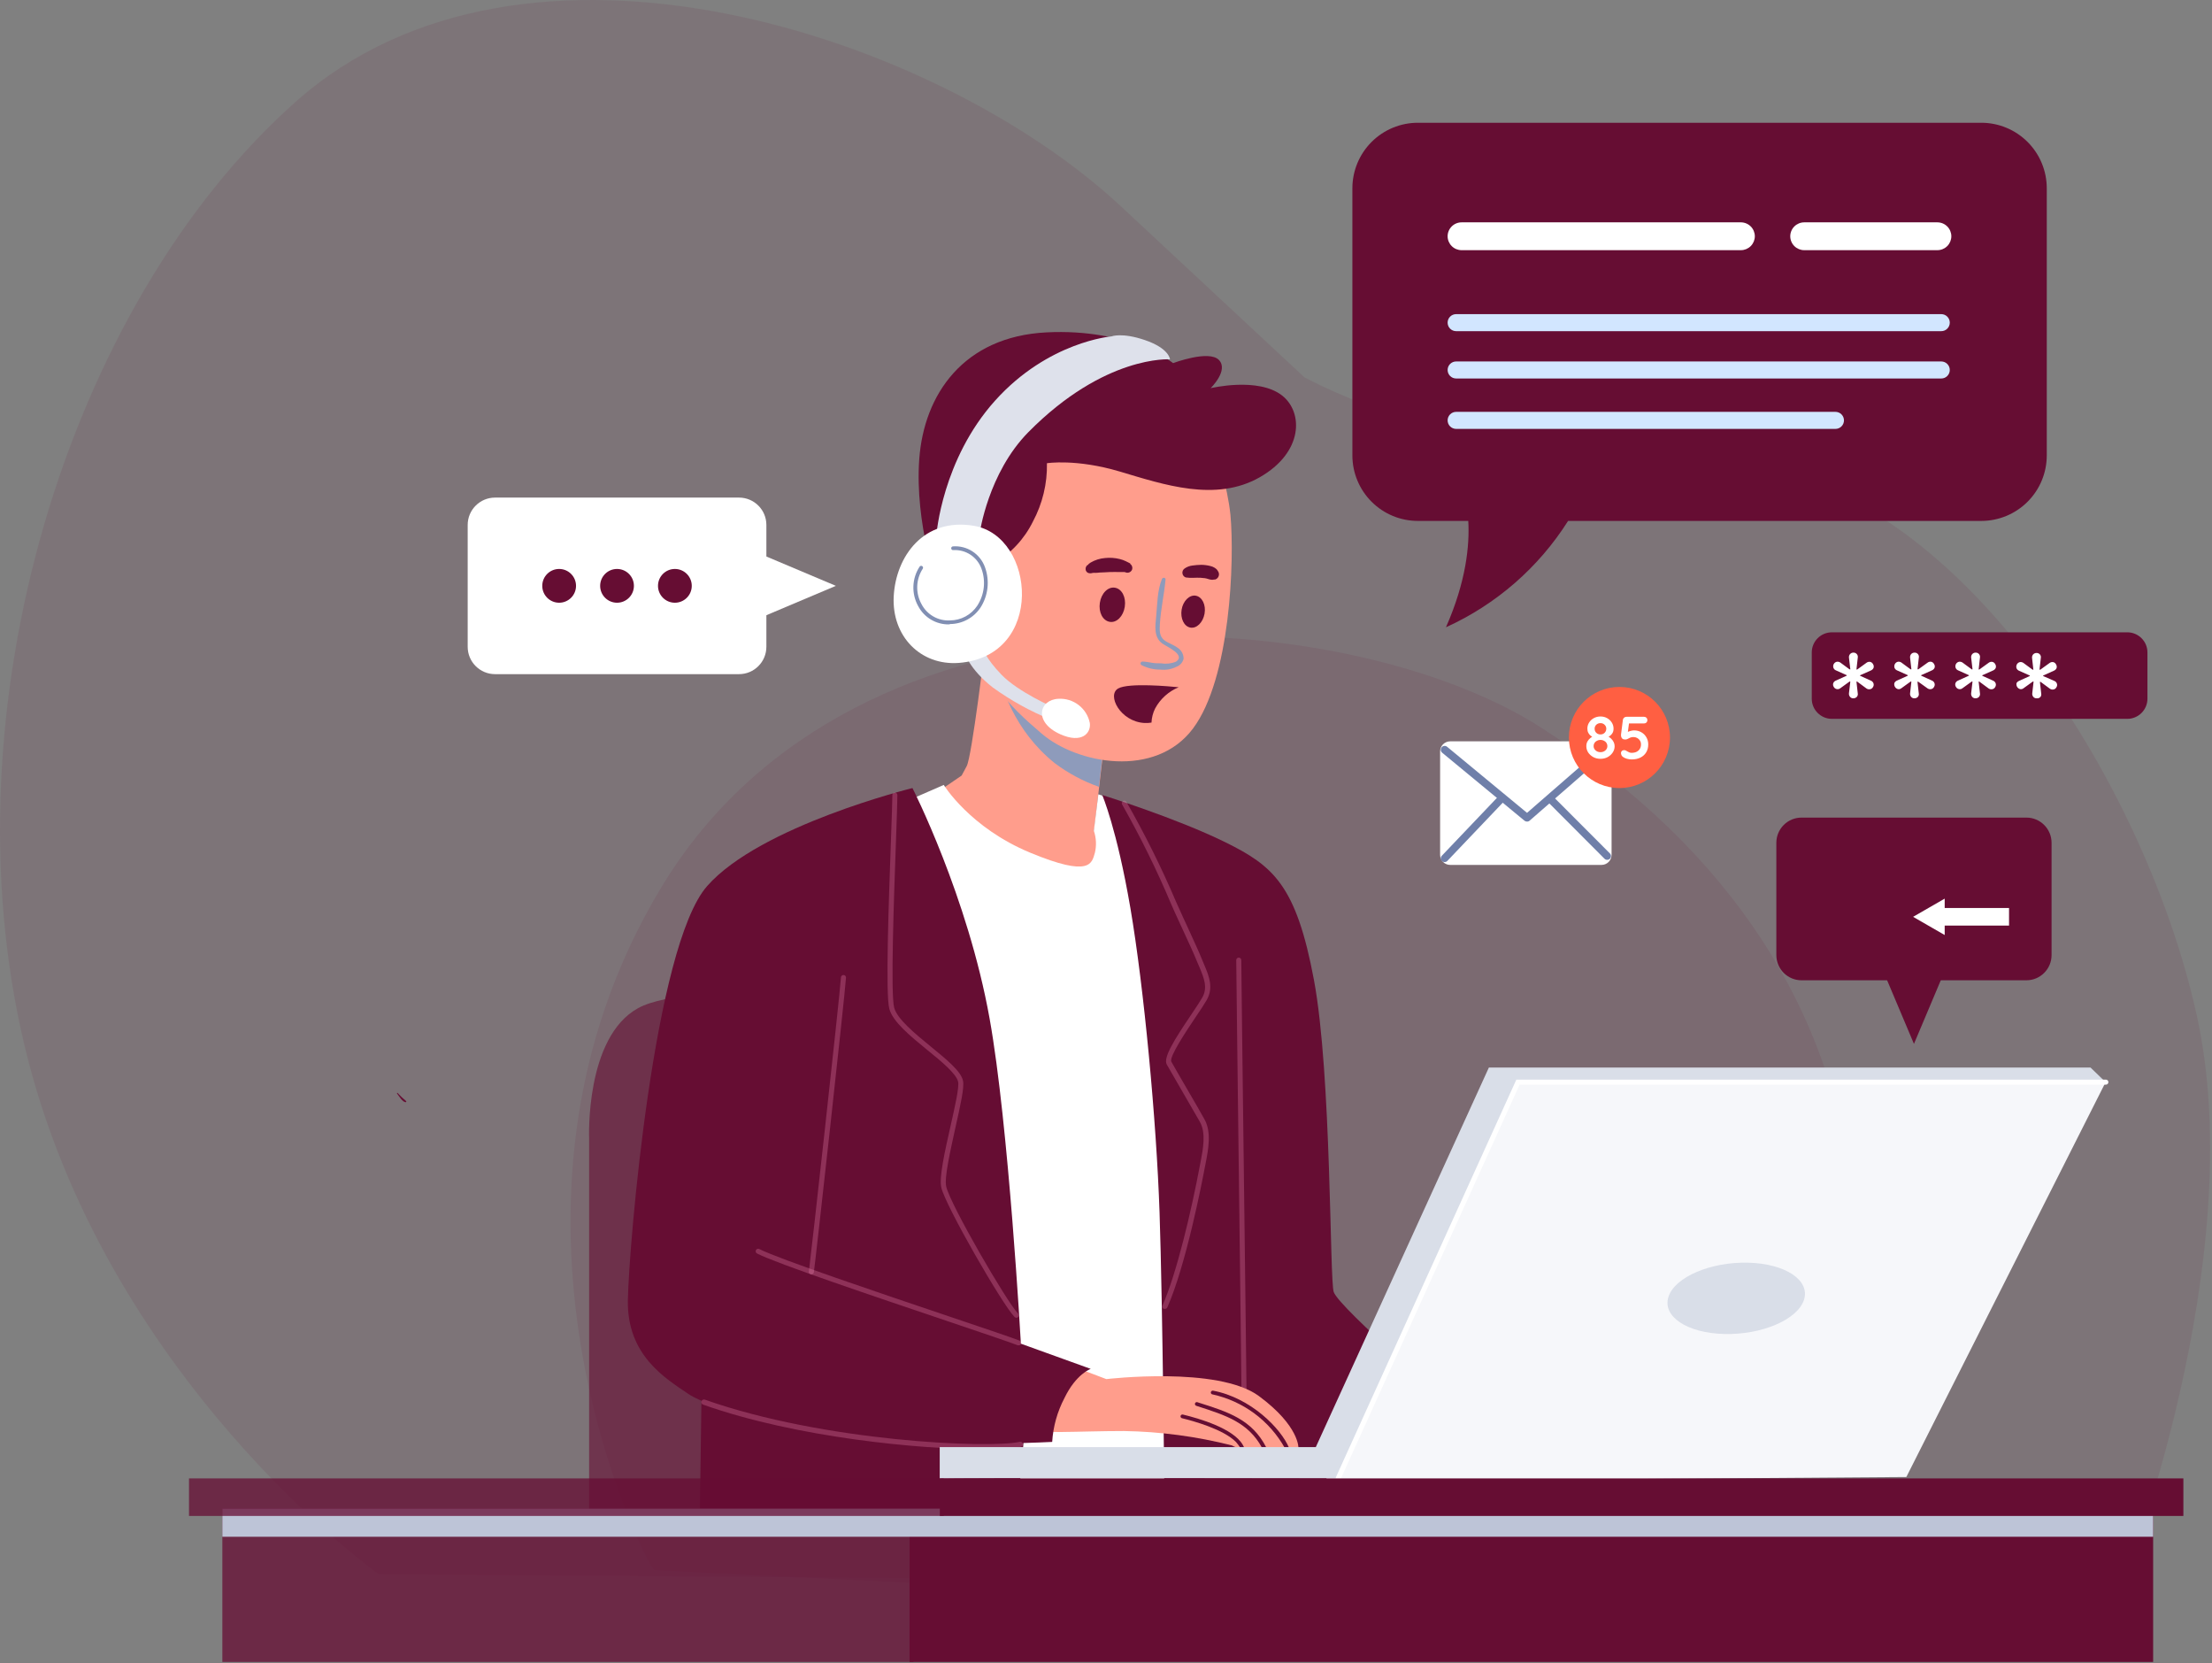 <svg width="439" height="330" viewBox="0 0 439 330" fill="none" xmlns="http://www.w3.org/2000/svg">
<rect x="0" y="0" width="439" height="330" fill="#808080" stroke="none"/>
<g clip-path="url(#clip0_162_25129)">
<path d="M75.159 312.356C75.159 312.356 20.539 273.466 4.819 207.256C-10.901 141.046 13.089 60.776 58.609 20.256C104.129 -20.264 186.059 7.016 222.469 40.946L258.889 74.876C258.889 74.876 293.649 93.876 339.159 92.256C384.669 90.636 425.229 152.676 435.989 201.506C446.749 250.336 421.089 314.876 421.089 314.876L75.159 312.356Z" fill="#660D33" fill-opacity="0.1"/>
<g style="mix-blend-mode:multiply">
<path d="M129.819 311.526C127.459 309.046 92.719 239.526 131.399 175.806C170.079 112.086 267.179 119.526 305.849 144.356C344.519 169.186 363.479 201.466 367.429 235.356C371.379 269.246 345.319 322.246 345.319 322.246L129.819 311.526Z" fill="#660D33" fill-opacity="0.1"/>
</g>
<path d="M402.159 162.216H357.539C354.778 162.216 352.539 164.455 352.539 167.216V189.496C352.539 192.258 354.778 194.496 357.539 194.496H402.159C404.92 194.496 407.159 192.258 407.159 189.496V167.216C407.159 164.455 404.92 162.216 402.159 162.216Z" fill="#660D33"/>
<path d="M379.849 207.116L386.919 190.356H372.779L379.849 207.116Z" fill="#660D33"/>
<path d="M379.679 172.816H392.459V174.686L398.719 171.076L392.459 167.466V169.336H379.679V172.816Z" fill="#660D33"/>
<path d="M398.719 180.156H385.949V178.296L379.679 181.906L385.949 185.516V183.646H398.719V180.156Z" fill="white"/>
<path d="M371.839 183.446L371.239 183.666C370.071 182.302 369.102 180.781 368.359 179.146C367.737 177.471 367.399 175.703 367.359 173.916L367.799 173.726L365.099 167.266C364.573 167.673 364.129 168.175 363.789 168.746C362.259 171.336 362.409 175.296 363.949 179.166C365.489 183.036 367.129 186.496 370.129 188.666C370.746 189.177 371.461 189.557 372.229 189.784C372.997 190.011 373.803 190.079 374.599 189.986L371.839 183.446Z" fill="#660D33"/>
<path d="M373.778 182.686L372.938 182.986L375.708 189.606C375.996 189.512 376.273 189.392 376.538 189.246C376.883 189.059 377.147 188.753 377.281 188.384C377.416 188.016 377.411 187.612 377.268 187.246L375.828 183.616C375.676 183.224 375.376 182.907 374.993 182.734C374.61 182.56 374.174 182.543 373.778 182.686V182.686Z" fill="#660D33"/>
<path d="M367.189 166.096C366.815 166.235 366.454 166.405 366.109 166.606L368.869 173.206L369.799 172.826C370.184 172.66 370.49 172.353 370.654 171.967C370.817 171.582 370.827 171.148 370.679 170.756L369.229 167.096C369.088 166.695 368.796 166.366 368.414 166.179C368.032 165.991 367.593 165.962 367.189 166.096V166.096Z" fill="#660D33"/>
<path d="M116.919 300.356V225.876C116.919 225.876 116.089 205.806 126.649 200.016C137.209 194.226 181.649 197.326 181.649 197.326V300.326L116.919 300.356Z" fill="#660D33" fill-opacity="0.6"/>
<path d="M195.579 127.596C195.579 127.596 192.889 150.156 191.849 152.016L190.849 153.876L185.699 157.396C185.699 157.396 195.629 171.466 207.829 173.736C220.029 176.006 219.009 168.736 219.009 168.736L217.139 164.796L219.629 143.286C219.629 143.286 197.439 133.186 195.579 127.596Z" fill="#FF9D8C"/>
<path d="M179.229 159.256L187.299 155.736C187.299 155.736 192.469 164.216 204.469 169.186C216.469 174.156 216.679 171.256 217.299 169.186C217.639 167.745 217.566 166.238 217.089 164.836L217.979 157.596L222.779 159.196L239.439 293.946L196.609 296.016L179.229 159.256Z" fill="white"/>
<path d="M218.749 157.736C218.749 157.736 221.649 164.426 224.339 180.156C227.029 195.886 229.509 222.356 230.129 240.566C230.749 258.776 231.129 300.356 231.129 300.356H285.129C285.749 300.356 289.479 279.876 289.479 279.876C289.479 279.876 265.919 259.666 264.699 256.356C263.869 254.156 264.289 213.256 260.769 194.426C257.249 175.596 252.699 171.806 243.159 167.096C233.329 162.266 218.749 157.736 218.749 157.736Z" fill="#660D33"/>
<path d="M246.889 276.656C246.756 276.656 246.629 276.603 246.535 276.51C246.441 276.416 246.389 276.289 246.389 276.156C246.389 274.676 246.119 253.656 245.869 233.326C245.619 212.996 245.349 191.986 245.349 190.496C245.349 190.363 245.401 190.236 245.495 190.143C245.589 190.049 245.716 189.996 245.849 189.996C245.981 189.996 246.108 190.049 246.202 190.143C246.296 190.236 246.349 190.363 246.349 190.496C246.349 191.976 246.619 212.996 246.869 233.316C247.119 253.636 247.389 274.666 247.389 276.156C247.386 276.288 247.333 276.414 247.239 276.507C247.146 276.6 247.02 276.654 246.889 276.656V276.656Z" fill="#FF96C3" fill-opacity="0.26"/>
<path d="M139.299 271.596L138.889 300.356H201.779C201.779 300.356 204.469 275.946 203.439 273.666C202.409 271.386 139.299 271.596 139.299 271.596Z" fill="#660D33"/>
<g style="mix-blend-mode:multiply">
<path d="M209.299 151.396C211.975 153.408 214.942 154.999 218.099 156.116L219.579 143.326C219.579 143.326 202.949 135.706 197.309 130.036C198.489 136.476 201.389 145.006 209.299 151.396Z" fill="#8E9BBB"/>
</g>
<path d="M239.029 85.596C241.813 90.727 243.569 96.353 244.199 102.156C245.029 111.256 244.199 134.636 236.749 144.566C229.299 154.496 213.749 151.566 206.749 145.566C200.289 140.066 193.919 133.986 192.269 121.986C190.619 109.986 195.779 87.226 210.469 82.466C225.159 77.706 239.029 85.596 239.029 85.596Z" fill="#FF9D8C"/>
<path d="M257.699 287.356C257.699 287.356 256.969 287.356 255.859 287.356H255.009L251.329 287.256H250.449C249.149 287.256 248.039 287.386 246.999 287.326C246.779 287.326 246.459 287.326 246.199 287.326C246.089 287.336 245.979 287.336 245.869 287.326C245.388 287.217 244.926 287.035 244.499 286.786C237.481 285.001 230.279 284.041 223.039 283.926C213.799 283.926 205.509 284.596 204.159 283.466C202.809 282.336 201.979 270.706 209.869 269.946L219.569 273.626C219.569 273.626 241.719 270.996 249.839 276.986C257.959 282.976 257.699 287.356 257.699 287.356Z" fill="#FF9D8C"/>
<path d="M246.959 287.256C246.739 287.256 246.419 287.256 246.159 287.256C245.905 286.856 245.621 286.474 245.309 286.116C242.809 283.566 236.769 281.916 234.579 281.386C234.483 281.363 234.4 281.302 234.347 281.218C234.295 281.134 234.278 281.033 234.299 280.936C234.311 280.888 234.332 280.842 234.361 280.802C234.391 280.761 234.428 280.727 234.471 280.701C234.513 280.675 234.561 280.658 234.61 280.65C234.66 280.642 234.71 280.645 234.759 280.656C237.949 281.426 244.759 283.396 246.639 286.656C246.699 286.746 246.859 287.096 246.959 287.256Z" fill="#660D33"/>
<path d="M251.319 287.206C251.029 287.206 250.729 287.206 250.439 287.206C247.709 282.206 243.249 280.806 237.729 279.026L237.399 278.916C237.353 278.901 237.31 278.876 237.273 278.843C237.235 278.811 237.205 278.772 237.183 278.727C237.162 278.683 237.149 278.635 237.145 278.586C237.142 278.537 237.148 278.488 237.164 278.441C237.18 278.395 237.205 278.352 237.237 278.315C237.27 278.278 237.309 278.247 237.353 278.225C237.397 278.204 237.445 278.191 237.494 278.187C237.543 278.184 237.593 278.19 237.639 278.206L237.959 278.316C243.789 280.156 248.489 281.656 251.319 287.206Z" fill="#660D33"/>
<path d="M255.849 287.316H254.999C253.494 284.622 251.433 282.279 248.954 280.441C246.475 278.604 243.634 277.314 240.619 276.656C240.569 276.649 240.521 276.632 240.478 276.605C240.435 276.579 240.398 276.544 240.369 276.503C240.34 276.462 240.32 276.415 240.31 276.366C240.299 276.317 240.299 276.266 240.309 276.216C240.331 276.122 240.387 276.039 240.466 275.983C240.546 275.928 240.643 275.904 240.739 275.916C248.209 277.316 254.239 283.406 255.849 287.316Z" fill="#660D33"/>
<path d="M197.228 111.776C200.581 109.849 203.283 106.966 204.988 103.496C206.9 99.937 207.861 95.945 207.778 91.906C207.778 91.906 213.578 90.976 222.268 93.566C230.958 96.156 241.268 99.666 249.988 94.706C258.708 89.746 258.678 81.776 254.438 78.466C249.688 74.756 240.268 77.016 240.268 77.016C240.268 77.016 243.888 73.496 241.918 71.426C239.948 69.356 232.818 72.046 232.818 72.046C232.818 72.046 224.128 65.116 207.678 65.946C191.228 66.776 183.368 78.256 182.438 91.096C181.508 103.936 186.158 116.746 186.158 116.746L197.228 111.776Z" fill="#660D33"/>
<g style="mix-blend-mode:multiply">
<path d="M230.599 114.886C229.669 117.176 229.689 119.886 229.459 122.286C229.279 124.186 228.929 126.396 230.669 127.676C231.499 128.286 235.419 129.936 233.399 131.276C232.473 131.661 231.457 131.775 230.469 131.606C229.859 131.606 229.249 131.606 228.649 131.506C228.049 131.406 227.359 131.266 226.719 131.256C226.638 131.259 226.56 131.288 226.497 131.338C226.434 131.389 226.388 131.458 226.367 131.536C226.346 131.614 226.35 131.697 226.379 131.773C226.408 131.848 226.461 131.912 226.529 131.956C227.699 132.564 229.001 132.873 230.319 132.856C231.397 132.978 232.487 132.787 233.459 132.306C233.814 132.178 234.131 131.964 234.383 131.683C234.634 131.402 234.812 131.063 234.899 130.696C234.902 130.252 234.789 129.814 234.572 129.427C234.354 129.039 234.04 128.715 233.659 128.486C232.879 127.906 231.919 127.636 231.129 127.066C230.029 126.286 230.129 124.966 230.199 123.736C230.379 120.796 231.059 117.906 231.319 114.976C231.319 114.536 230.739 114.536 230.599 114.886V114.886Z" fill="#8E9BBB"/>
</g>
<path d="M239.059 121.756C238.749 123.506 237.479 124.756 236.229 124.516C234.979 124.276 234.229 122.696 234.509 120.956C234.789 119.216 236.089 117.956 237.339 118.196C238.589 118.436 239.369 120.016 239.059 121.756Z" fill="#660D33"/>
<path d="M223.229 120.376C222.949 122.256 221.619 123.626 220.229 123.376C218.839 123.126 217.999 121.486 218.279 119.606C218.559 117.726 219.889 116.366 221.279 116.606C222.669 116.846 223.509 118.496 223.229 120.376Z" fill="#660D33"/>
<path d="M235.369 114.576C236.369 114.736 237.319 114.576 238.289 114.636L238.989 114.706H238.909H239.059L239.429 114.776C239.629 114.826 239.829 114.906 240.039 114.956C240.232 115.003 240.43 115.029 240.629 115.036L240.949 114.986H240.749C240.882 114.994 241.016 114.994 241.149 114.986C241.417 114.905 241.643 114.723 241.781 114.48C241.919 114.236 241.957 113.948 241.889 113.676C241.847 113.524 241.776 113.381 241.679 113.256C241.679 113.196 241.589 113.146 241.549 113.096L241.669 113.226L241.539 113.056C241.484 112.967 241.409 112.891 241.319 112.836L241.079 112.656C240.805 112.486 240.504 112.364 240.189 112.296C239.607 112.151 239.009 112.073 238.409 112.066C237.82 112.073 237.232 112.12 236.649 112.206C236.108 112.269 235.59 112.461 235.139 112.766C234.971 112.868 234.837 113.018 234.753 113.196C234.67 113.373 234.64 113.572 234.669 113.766C234.695 113.956 234.775 114.134 234.899 114.279C235.023 114.424 235.186 114.531 235.369 114.586V114.576Z" fill="#660D33"/>
<path d="M224.338 111.806C224.207 111.726 224.07 111.656 223.928 111.596C223.818 111.546 223.498 111.376 223.738 111.506L223.468 111.366C223.07 111.17 222.65 111.02 222.218 110.916C221.271 110.68 220.289 110.612 219.318 110.716C218.306 110.795 217.325 111.103 216.448 111.616C216.315 111.688 216.191 111.775 216.078 111.876L215.878 112.146V112.056C215.743 112.15 215.633 112.276 215.558 112.422C215.483 112.569 215.445 112.732 215.448 112.896C215.448 113.05 215.49 113.202 215.57 113.334C215.649 113.466 215.762 113.574 215.898 113.646C216.057 113.713 216.227 113.747 216.398 113.747C216.57 113.747 216.74 113.713 216.898 113.646H216.378C216.635 113.701 216.901 113.701 217.158 113.646C217.158 113.646 217.438 113.576 217.258 113.646C217.078 113.716 217.538 113.646 217.588 113.646C217.638 113.646 217.958 113.646 217.588 113.646H217.768L218.238 113.596C218.918 113.596 219.598 113.516 220.288 113.496C220.978 113.476 221.568 113.496 222.208 113.496H223.018C223.168 113.496 223.108 113.496 223.018 113.496H223.188L223.528 113.606C223.751 113.658 223.985 113.631 224.191 113.531C224.396 113.431 224.561 113.263 224.658 113.056C224.741 112.842 224.748 112.606 224.677 112.387C224.606 112.168 224.461 111.981 224.268 111.856L224.338 111.806Z" fill="#660D33"/>
<path d="M229.249 140.566C230.275 138.667 231.924 137.181 233.919 136.356C232.189 136.176 224.009 135.426 221.919 136.596C219.609 137.906 222.349 143.186 227.129 143.446C227.597 143.472 228.066 143.445 228.529 143.366C228.569 142.393 228.815 141.439 229.249 140.566Z" fill="#660D33"/>
<path d="M191.438 129.466C191.438 129.466 192.268 132.666 197.028 136.396C200.643 139.008 204.562 141.171 208.698 142.836L209.248 140.426C209.248 140.426 202.108 137.326 198.798 133.906C195.488 130.486 195.078 128.636 195.078 128.636L191.438 129.466Z" fill="#DEE1EB"/>
<path d="M210.059 138.646C211.501 138.562 212.926 139.002 214.07 139.883C215.215 140.765 216.003 142.03 216.289 143.446C216.559 145.446 214.719 147.606 210.419 145.676C205.069 143.276 206.229 138.816 210.059 138.646Z" fill="white"/>
<path d="M194.439 105.776C194.439 105.776 196.089 93.886 204.059 85.776C219.269 70.366 232.199 71.296 232.199 71.296C232.199 71.296 232.089 69.126 227.199 67.466C222.639 65.916 220.579 66.746 220.579 66.746C220.579 66.746 208.059 67.746 197.509 79.466C186.959 91.186 185.849 106.096 185.849 106.096L194.439 105.776Z" fill="#DEE1EB"/>
<path d="M193.299 104.326C183.299 102.636 177.779 110.426 177.369 118.326C176.959 126.226 182.699 132.096 190.299 131.526C207.469 130.186 205.509 106.396 193.299 104.326Z" fill="white"/>
<path d="M188.339 123.886C187.081 123.906 185.844 123.576 184.763 122.933C183.683 122.29 182.802 121.36 182.219 120.246C181.55 119.04 181.224 117.674 181.275 116.296C181.326 114.918 181.752 113.58 182.509 112.426C182.536 112.386 182.571 112.351 182.613 112.324C182.654 112.297 182.7 112.278 182.748 112.269C182.796 112.259 182.846 112.26 182.894 112.27C182.942 112.279 182.988 112.299 183.029 112.326C183.069 112.354 183.104 112.389 183.131 112.43C183.158 112.471 183.177 112.517 183.186 112.566C183.196 112.614 183.195 112.664 183.185 112.712C183.175 112.76 183.156 112.806 183.129 112.846C182.457 113.881 182.079 115.079 182.035 116.312C181.991 117.545 182.282 118.766 182.879 119.846C183.407 120.875 184.221 121.729 185.224 122.305C186.226 122.882 187.374 123.157 188.529 123.096C189.605 123.092 190.664 122.823 191.611 122.312C192.558 121.801 193.364 121.064 193.959 120.166C194.656 119.089 195.094 117.864 195.236 116.588C195.378 115.312 195.222 114.021 194.779 112.816C194.367 111.686 193.602 110.718 192.597 110.056C191.592 109.395 190.4 109.076 189.199 109.146C189.15 109.153 189.1 109.151 189.053 109.138C189.005 109.126 188.961 109.104 188.921 109.074C188.882 109.045 188.85 109.007 188.825 108.965C188.801 108.922 188.785 108.875 188.779 108.826C188.767 108.728 188.794 108.63 188.854 108.552C188.913 108.473 189.001 108.421 189.099 108.406C190.472 108.3 191.841 108.649 192.996 109.399C194.151 110.149 195.027 111.259 195.489 112.556C195.964 113.869 196.13 115.274 195.974 116.662C195.818 118.049 195.344 119.382 194.589 120.556C193.928 121.546 193.037 122.36 191.991 122.928C190.946 123.496 189.778 123.801 188.589 123.816L188.339 123.886Z" fill="#818FB3"/>
<path d="M181.089 156.356C181.089 156.356 150.889 163.806 140.339 175.806C129.789 187.806 124.819 246.976 124.609 257.946C124.399 268.916 132.059 273.466 136.609 276.566C141.159 279.666 161.229 285.256 177.369 286.086C193.509 286.916 208.819 286.086 208.819 286.086C209.006 283.051 209.834 280.089 211.249 277.396C213.549 272.596 216.469 271.596 216.469 271.596L202.609 266.596C202.609 266.596 200.179 223.096 196.399 202.096C192.059 177.876 181.089 156.356 181.089 156.356Z" fill="#660D33"/>
<path d="M231.159 259.686C231.093 259.699 231.025 259.699 230.959 259.686C230.838 259.632 230.745 259.531 230.698 259.408C230.651 259.284 230.655 259.147 230.709 259.026C233.539 252.636 236.469 240.106 238.119 231.306L238.259 230.596C238.759 228.006 239.379 224.786 238.139 222.596C237.499 221.466 236.069 219.006 234.699 216.646C233.329 214.286 231.929 211.876 231.549 211.186C230.819 209.836 233.119 206.186 236.439 201.276C237.329 199.936 238.109 198.786 238.559 198.006C239.749 196.006 238.959 194.076 238.049 191.906L237.699 191.096C236.879 189.096 235.939 187.036 235.029 185.096L233.919 182.676C233.429 181.606 232.919 180.526 232.449 179.416C229.588 172.632 226.332 166.021 222.699 159.616C222.633 159.5 222.615 159.363 222.648 159.234C222.682 159.105 222.765 158.995 222.879 158.926C222.935 158.892 222.998 158.87 223.063 158.861C223.127 158.852 223.194 158.855 223.257 158.872C223.32 158.889 223.38 158.918 223.432 158.959C223.484 158.999 223.527 159.049 223.559 159.106C227.233 165.532 230.529 172.166 233.429 178.976L234.899 182.226L236.009 184.636C236.919 186.636 237.859 188.636 238.699 190.706L239.009 191.446C239.939 193.666 240.899 195.956 239.469 198.446C238.999 199.256 238.219 200.446 237.309 201.776C235.579 204.356 231.969 209.726 232.469 210.646C232.839 211.326 234.179 213.646 235.599 216.086C237.019 218.526 238.419 220.916 239.049 222.086C240.469 224.626 239.809 228.036 239.279 230.786L239.139 231.486C238.539 234.696 235.349 251.096 231.659 259.426C231.611 259.515 231.538 259.587 231.449 259.633C231.36 259.68 231.259 259.698 231.159 259.686Z" fill="#FF96C3" fill-opacity="0.26"/>
<path d="M201.699 261.446C201.634 261.447 201.569 261.434 201.508 261.408C201.448 261.382 201.394 261.344 201.349 261.296C198.989 258.926 187.659 239.296 186.809 235.606C186.349 233.606 187.509 228.456 188.629 223.496C189.499 219.656 190.399 215.686 190.149 214.616C189.759 213.006 186.859 210.616 184.059 208.346C180.669 205.576 177.169 202.716 176.489 200.136C175.719 197.206 176.379 178.876 176.819 166.746C176.969 162.376 177.099 158.936 177.099 157.746C177.099 157.613 177.152 157.486 177.246 157.393C177.339 157.299 177.467 157.246 177.599 157.246C177.732 157.246 177.859 157.299 177.953 157.393C178.047 157.486 178.099 157.613 178.099 157.746C178.099 158.986 177.969 162.446 177.819 166.816C177.409 178.156 176.729 197.136 177.459 199.926C178.059 202.186 181.579 205.066 184.689 207.616C187.799 210.166 190.689 212.486 191.119 214.416C191.429 215.716 190.579 219.416 189.609 223.756C188.609 228.386 187.379 233.616 187.789 235.426C188.619 239.036 199.789 258.306 202.059 260.636C202.106 260.682 202.143 260.736 202.168 260.796C202.193 260.856 202.206 260.921 202.206 260.986C202.206 261.051 202.193 261.116 202.168 261.176C202.143 261.236 202.106 261.29 202.059 261.336C202.01 261.378 201.953 261.41 201.891 261.429C201.829 261.448 201.764 261.454 201.699 261.446V261.446Z" fill="#FF96C3" fill-opacity="0.26"/>
<path d="M161.029 252.856H160.959C160.893 252.848 160.829 252.826 160.772 252.793C160.715 252.759 160.664 252.715 160.624 252.662C160.584 252.609 160.555 252.548 160.539 252.484C160.522 252.419 160.519 252.352 160.529 252.286C160.899 249.686 166.639 197.886 166.899 193.916C166.908 193.784 166.97 193.66 167.07 193.573C167.17 193.486 167.301 193.442 167.434 193.451C167.567 193.461 167.69 193.522 167.777 193.623C167.864 193.723 167.908 193.854 167.899 193.986C167.629 197.986 161.899 249.826 161.519 252.426C161.502 252.545 161.444 252.653 161.354 252.732C161.264 252.811 161.149 252.855 161.029 252.856V252.856Z" fill="#FF96C3" fill-opacity="0.26"/>
<path d="M202.199 266.926C202.136 266.94 202.071 266.94 202.009 266.926C200.739 266.416 195.119 264.516 188.009 262.116C173.649 257.276 154.009 250.646 150.239 248.706C150.122 248.642 150.035 248.536 149.995 248.409C149.956 248.282 149.968 248.144 150.029 248.026C150.09 247.91 150.195 247.823 150.321 247.784C150.446 247.744 150.582 247.756 150.699 247.816C154.369 249.726 174.809 256.616 188.319 261.176C195.449 263.576 201.089 265.476 202.389 266.006C202.51 266.057 202.607 266.154 202.657 266.275C202.708 266.397 202.708 266.534 202.659 266.656C202.614 266.739 202.548 266.808 202.467 266.856C202.386 266.904 202.293 266.928 202.199 266.926Z" fill="#FF96C3" fill-opacity="0.26"/>
<path d="M195.289 287.556C182.659 287.556 158.159 285.276 139.549 278.696C139.483 278.675 139.423 278.64 139.37 278.595C139.318 278.55 139.275 278.495 139.244 278.433C139.213 278.372 139.194 278.304 139.189 278.235C139.184 278.166 139.192 278.097 139.214 278.031C139.236 277.966 139.27 277.905 139.315 277.853C139.36 277.8 139.415 277.757 139.477 277.726C139.539 277.695 139.606 277.676 139.675 277.671C139.744 277.666 139.813 277.675 139.879 277.696C163.389 286.016 196.279 287.436 202.399 286.066C202.465 286.052 202.533 286.051 202.599 286.062C202.665 286.074 202.728 286.099 202.785 286.135C202.841 286.171 202.89 286.218 202.929 286.273C202.967 286.329 202.995 286.391 203.009 286.456C203.023 286.522 203.025 286.59 203.013 286.656C203.001 286.722 202.977 286.786 202.94 286.842C202.904 286.899 202.857 286.948 202.802 286.986C202.747 287.025 202.685 287.052 202.619 287.066C200.196 287.456 197.742 287.621 195.289 287.556V287.556Z" fill="#FF96C3" fill-opacity="0.26"/>
<path d="M78.789 216.946C79.039 217.276 79.259 217.626 79.519 217.946C79.637 218.109 79.775 218.257 79.929 218.386C80.085 218.544 80.289 218.646 80.509 218.676C80.531 218.677 80.552 218.672 80.571 218.662C80.59 218.652 80.606 218.637 80.618 218.619C80.629 218.6 80.635 218.579 80.635 218.558C80.635 218.536 80.63 218.515 80.619 218.496C80.492 218.342 80.344 218.208 80.179 218.096L79.739 217.706C79.449 217.426 79.189 217.126 78.899 216.846C78.899 216.796 78.739 216.846 78.789 216.936V216.946Z" fill="#660D33"/>
<path d="M417.889 214.706L378.339 293.046L263.019 293.876L298.609 213.596L417.889 214.706Z" fill="#F6F7FA"/>
<path d="M186.499 293.386V287.116H261.139L295.489 211.806H414.889L417.889 214.706H301.269L265.579 293.326C265.579 293.326 186.499 293.176 186.499 293.386Z" fill="#D9DEE8"/>
<path d="M358.009 257.936C356.709 261.846 349.639 264.856 342.219 264.676C334.799 264.496 329.839 261.176 331.139 257.266C332.439 253.356 339.519 250.336 346.939 250.526C354.359 250.716 359.309 254.026 358.009 257.936Z" fill="#D9DEE8"/>
<path d="M265.579 293.826C265.506 293.824 265.435 293.807 265.369 293.776C265.248 293.721 265.154 293.621 265.108 293.498C265.061 293.374 265.065 293.237 265.119 293.116L300.939 214.206H417.939C418.072 214.206 418.199 214.259 418.292 214.353C418.386 214.446 418.439 214.573 418.439 214.706C418.436 214.838 418.383 214.964 418.29 215.057C418.196 215.15 418.071 215.203 417.939 215.206H301.589L266.029 293.536C265.99 293.623 265.927 293.696 265.847 293.748C265.767 293.799 265.674 293.827 265.579 293.826V293.826Z" fill="white"/>
<path d="M181.299 299.326H44.129V329.736H181.299V299.326Z" fill="#660D33" fill-opacity="0.75"/>
<path d="M427.319 299.326H180.519V329.736H427.319V299.326Z" fill="#660D33"/>
<g style="mix-blend-mode:multiply">
<path d="M181.299 299.326H180.519H44.129V304.906H180.519H181.299H427.319V299.326H181.299Z" fill="#BDC4D7"/>
</g>
<path d="M187.299 293.326H37.509V300.776H187.299V293.326Z" fill="#660D33" fill-opacity="0.75"/>
<path d="M433.319 293.326H186.519V300.776H433.319V293.326Z" fill="#660D33"/>
<path d="M146.668 98.726H98.248C95.249 98.726 92.818 101.157 92.818 104.156V128.326C92.818 131.325 95.249 133.756 98.248 133.756H146.668C149.667 133.756 152.098 131.325 152.098 128.326V104.156C152.098 101.157 149.667 98.726 146.668 98.726Z" fill="white"/>
<path d="M165.889 116.236L147.709 108.566V123.916L165.889 116.236Z" fill="white"/>
<path d="M110.969 119.586C112.819 119.586 114.319 118.086 114.319 116.236C114.319 114.386 112.819 112.886 110.969 112.886C109.119 112.886 107.619 114.386 107.619 116.236C107.619 118.086 109.119 119.586 110.969 119.586Z" fill="#660D33"/>
<path d="M122.458 119.586C124.309 119.586 125.808 118.086 125.808 116.236C125.808 114.386 124.309 112.886 122.458 112.886C120.608 112.886 119.108 114.386 119.108 116.236C119.108 118.086 120.608 119.586 122.458 119.586Z" fill="#660D33"/>
<path d="M133.939 119.586C135.789 119.586 137.289 118.086 137.289 116.236C137.289 114.386 135.789 112.886 133.939 112.886C132.089 112.886 130.589 114.386 130.589 116.236C130.589 118.086 132.089 119.586 133.939 119.586Z" fill="#660D33"/>
<path d="M393.198 24.356H281.398C277.951 24.356 274.644 25.726 272.206 28.164C269.768 30.602 268.398 33.909 268.398 37.356V90.356C268.398 93.804 269.768 97.111 272.206 99.549C274.644 101.987 277.951 103.356 281.398 103.356H291.398C291.678 108.156 290.988 115.356 286.968 124.456C296.932 119.936 305.358 112.602 311.208 103.356H393.208C396.656 103.356 399.963 101.987 402.401 99.549C404.839 97.111 406.208 93.804 406.208 90.356V37.356C406.208 35.648 405.872 33.957 405.218 32.379C404.564 30.801 403.605 29.368 402.397 28.16C401.189 26.953 399.755 25.996 398.176 25.343C396.598 24.69 394.906 24.355 393.198 24.356V24.356Z" fill="#660D33"/>
<path d="M345.509 49.636H290.059C289.328 49.634 288.627 49.342 288.11 48.825C287.593 48.308 287.301 47.607 287.299 46.876V46.876C287.301 46.145 287.593 45.444 288.11 44.928C288.627 44.41 289.328 44.119 290.059 44.116H345.509C346.24 44.119 346.94 44.41 347.458 44.928C347.975 45.444 348.266 46.145 348.269 46.876V46.876C348.266 47.607 347.975 48.308 347.458 48.825C346.94 49.342 346.24 49.634 345.509 49.636V49.636Z" fill="white"/>
<path d="M385.269 65.706H288.989C288.541 65.706 288.111 65.528 287.794 65.211C287.477 64.894 287.299 64.464 287.299 64.016C287.299 63.568 287.477 63.138 287.794 62.821C288.111 62.504 288.541 62.326 288.989 62.326H385.269C385.717 62.326 386.147 62.504 386.464 62.821C386.781 63.138 386.959 63.568 386.959 64.016C386.959 64.238 386.915 64.458 386.83 64.663C386.745 64.868 386.621 65.054 386.464 65.211C386.307 65.368 386.121 65.493 385.916 65.578C385.711 65.662 385.491 65.706 385.269 65.706Z" fill="#D2E6FF"/>
<path d="M385.269 75.096H288.989C288.541 75.096 288.111 74.918 287.794 74.601C287.477 74.284 287.299 73.855 287.299 73.406C287.299 72.958 287.477 72.528 287.794 72.211C288.111 71.894 288.541 71.716 288.989 71.716H385.269C385.717 71.716 386.147 71.894 386.464 72.211C386.781 72.528 386.959 72.958 386.959 73.406C386.959 73.628 386.915 73.848 386.83 74.053C386.745 74.258 386.621 74.444 386.464 74.601C386.307 74.758 386.121 74.883 385.916 74.968C385.711 75.053 385.491 75.096 385.269 75.096Z" fill="#D2E6FF"/>
<path d="M364.269 85.096H288.989C288.541 85.096 288.111 84.918 287.794 84.601C287.477 84.284 287.299 83.855 287.299 83.406C287.299 82.958 287.477 82.528 287.794 82.211C288.111 81.894 288.541 81.716 288.989 81.716H364.269C364.717 81.716 365.147 81.894 365.464 82.211C365.781 82.528 365.959 82.958 365.959 83.406C365.959 83.855 365.781 84.284 365.464 84.601C365.147 84.918 364.717 85.096 364.269 85.096Z" fill="#D2E6FF"/>
<path d="M384.509 49.636H358.059C357.328 49.634 356.627 49.342 356.11 48.825C355.593 48.308 355.301 47.607 355.299 46.876V46.876C355.301 46.145 355.593 45.444 356.11 44.928C356.627 44.41 357.328 44.119 358.059 44.116H384.509C385.24 44.119 385.94 44.41 386.458 44.928C386.975 45.444 387.266 46.145 387.269 46.876V46.876C387.266 47.607 386.975 48.308 386.458 48.825C385.94 49.342 385.24 49.634 384.509 49.636V49.636Z" fill="white"/>
<path d="M317.839 147.086H287.809C286.704 147.086 285.809 147.982 285.809 149.086V169.606C285.809 170.711 286.704 171.606 287.809 171.606H317.839C318.943 171.606 319.839 170.711 319.839 169.606V149.086C319.839 147.982 318.943 147.086 317.839 147.086Z" fill="white"/>
<path d="M303.029 163.006C302.858 163.003 302.693 162.943 302.559 162.836L286.209 149.336C286.133 149.271 286.07 149.191 286.025 149.101C285.98 149.011 285.953 148.913 285.945 148.813C285.938 148.712 285.95 148.612 285.982 148.516C286.013 148.421 286.063 148.332 286.129 148.256C286.195 148.18 286.275 148.118 286.365 148.072C286.454 148.027 286.552 148 286.653 147.993C286.753 147.985 286.854 147.997 286.949 148.029C287.045 148.061 287.133 148.111 287.209 148.176L303.059 161.276L318.509 147.826C318.583 147.761 318.67 147.71 318.763 147.678C318.857 147.646 318.956 147.632 319.055 147.638C319.154 147.644 319.251 147.67 319.34 147.713C319.429 147.756 319.508 147.817 319.574 147.891C319.64 147.965 319.69 148.052 319.722 148.145C319.755 148.239 319.768 148.338 319.762 148.437C319.756 148.536 319.731 148.633 319.687 148.722C319.644 148.811 319.583 148.891 319.509 148.956L303.579 162.816C303.505 162.884 303.418 162.936 303.324 162.968C303.229 163.001 303.129 163.014 303.029 163.006Z" fill="#6F7FA9"/>
<path d="M286.699 171.036C286.552 171.039 286.407 170.997 286.284 170.918C286.16 170.838 286.063 170.723 286.005 170.588C285.947 170.452 285.931 170.303 285.958 170.158C285.986 170.014 286.056 169.881 286.159 169.776L297.589 157.776C297.73 157.636 297.92 157.557 298.119 157.557C298.318 157.557 298.508 157.636 298.649 157.776C298.789 157.917 298.868 158.107 298.868 158.306C298.868 158.505 298.789 158.695 298.649 158.836L287.219 170.836C287.151 170.903 287.069 170.956 286.98 170.99C286.89 171.024 286.795 171.04 286.699 171.036V171.036Z" fill="#6F7FA9"/>
<path d="M318.968 170.596C318.868 170.597 318.769 170.579 318.676 170.541C318.583 170.503 318.499 170.447 318.428 170.376L307.048 158.966C306.908 158.826 306.829 158.635 306.829 158.436C306.829 158.237 306.908 158.047 307.048 157.906C307.117 157.835 307.2 157.779 307.291 157.741C307.382 157.702 307.48 157.683 307.578 157.683C307.677 157.683 307.775 157.702 307.866 157.741C307.957 157.779 308.04 157.835 308.108 157.906L319.498 169.316C319.64 169.459 319.719 169.651 319.719 169.851C319.719 170.052 319.64 170.244 319.498 170.386C319.429 170.455 319.346 170.509 319.255 170.545C319.164 170.581 319.066 170.599 318.968 170.596V170.596Z" fill="#6F7FA9"/>
<path d="M321.399 156.356C326.939 156.356 331.429 151.866 331.429 146.326C331.429 140.787 326.939 136.296 321.399 136.296C315.86 136.296 311.369 140.787 311.369 146.326C311.369 151.866 315.86 156.356 321.399 156.356Z" fill="#FF5F42"/>
<path d="M318.981 146.296L318.957 146.02C319.261 146.156 319.525 146.332 319.749 146.548C319.973 146.764 320.145 147 320.265 147.256C320.385 147.512 320.445 147.776 320.445 148.048C320.445 148.504 320.317 148.924 320.061 149.308C319.813 149.684 319.477 149.988 319.053 150.22C318.629 150.444 318.157 150.556 317.637 150.556C317.117 150.556 316.645 150.444 316.221 150.22C315.797 149.988 315.457 149.684 315.201 149.308C314.953 148.924 314.829 148.504 314.829 148.048C314.829 147.68 314.905 147.364 315.057 147.1C315.217 146.828 315.413 146.6 315.645 146.416C315.885 146.232 316.121 146.08 316.353 145.96L316.257 146.296C316.057 146.216 315.861 146.104 315.669 145.96C315.485 145.808 315.333 145.616 315.213 145.384C315.093 145.152 315.033 144.88 315.033 144.568C315.033 144.12 315.149 143.716 315.381 143.356C315.613 142.988 315.925 142.696 316.317 142.48C316.717 142.264 317.157 142.156 317.637 142.156C318.125 142.156 318.561 142.264 318.945 142.48C319.337 142.696 319.649 142.988 319.881 143.356C320.113 143.716 320.229 144.12 320.229 144.568C320.229 144.912 320.161 145.2 320.025 145.432C319.889 145.664 319.725 145.848 319.533 145.984C319.341 146.12 319.157 146.224 318.981 146.296ZM316.473 144.592C316.473 144.808 316.521 145 316.617 145.168C316.721 145.336 316.861 145.472 317.037 145.576C317.213 145.672 317.413 145.72 317.637 145.72C317.861 145.72 318.057 145.672 318.225 145.576C318.401 145.472 318.537 145.336 318.633 145.168C318.737 145 318.789 144.808 318.789 144.592C318.789 144.272 318.677 144.008 318.453 143.8C318.237 143.584 317.965 143.476 317.637 143.476C317.301 143.476 317.021 143.584 316.797 143.8C316.581 144.008 316.473 144.272 316.473 144.592ZM317.637 149.236C318.021 149.236 318.345 149.12 318.609 148.888C318.873 148.648 319.005 148.36 319.005 148.024C319.005 147.792 318.945 147.584 318.825 147.4C318.705 147.216 318.541 147.072 318.333 146.968C318.125 146.856 317.893 146.8 317.637 146.8C317.381 146.8 317.149 146.856 316.941 146.968C316.733 147.072 316.569 147.216 316.449 147.4C316.329 147.584 316.269 147.792 316.269 148.024C316.269 148.36 316.401 148.648 316.665 148.888C316.929 149.12 317.253 149.236 317.637 149.236ZM323.815 150.676C323.519 150.676 323.203 150.632 322.867 150.544C322.531 150.448 322.255 150.312 322.039 150.136C321.935 150.048 321.851 149.936 321.787 149.8C321.731 149.656 321.703 149.52 321.703 149.392C321.703 149.256 321.759 149.128 321.871 149.008C321.991 148.888 322.159 148.828 322.375 148.828C322.519 148.828 322.699 148.904 322.915 149.056C323.043 149.136 323.183 149.208 323.335 149.272C323.487 149.336 323.643 149.368 323.803 149.368C324.187 149.368 324.519 149.3 324.799 149.164C325.079 149.02 325.295 148.824 325.447 148.576C325.599 148.328 325.675 148.036 325.675 147.7C325.675 147.396 325.603 147.136 325.459 146.92C325.323 146.704 325.139 146.536 324.907 146.416C324.683 146.296 324.439 146.236 324.175 146.236C323.927 146.236 323.711 146.276 323.527 146.356C323.343 146.436 323.175 146.52 323.023 146.608C322.871 146.688 322.719 146.728 322.567 146.728C322.303 146.728 322.107 146.672 321.979 146.56C321.851 146.44 321.771 146.3 321.739 146.14C321.707 145.98 321.699 145.836 321.715 145.708L322.087 142.792C322.119 142.624 322.199 142.488 322.327 142.384C322.463 142.272 322.623 142.216 322.807 142.216H326.275C326.467 142.216 326.627 142.28 326.755 142.408C326.883 142.536 326.947 142.696 326.947 142.888C326.947 143.072 326.883 143.228 326.755 143.356C326.627 143.476 326.467 143.536 326.275 143.536H323.179L323.311 143.428L322.987 145.864L322.831 145.408C322.879 145.328 322.983 145.252 323.143 145.18C323.303 145.108 323.487 145.048 323.695 145C323.903 144.944 324.107 144.916 324.307 144.916C324.843 144.916 325.323 145.04 325.747 145.288C326.171 145.528 326.503 145.86 326.743 146.284C326.991 146.7 327.115 147.172 327.115 147.7C327.115 148.3 326.979 148.824 326.707 149.272C326.435 149.72 326.051 150.068 325.555 150.316C325.067 150.556 324.487 150.676 323.815 150.676Z" fill="white"/>
<path d="M422.188 125.456H363.568C361.359 125.456 359.568 127.247 359.568 129.456V138.626C359.568 140.835 361.359 142.626 363.568 142.626H422.188C424.397 142.626 426.188 140.835 426.188 138.626V129.456C426.188 127.247 424.397 125.456 422.188 125.456Z" fill="#660D33"/>
<path d="M367.799 138.546C367.679 138.552 367.56 138.529 367.451 138.481C367.341 138.432 367.245 138.359 367.169 138.266C367.087 138.17 367.025 138.059 366.987 137.939C366.95 137.818 366.936 137.692 366.949 137.566L367.209 135.336C367.209 135.286 367.209 135.246 367.209 135.226C367.209 135.206 367.129 135.226 367.069 135.226L365.239 136.546C365.142 136.626 365.03 136.683 364.909 136.714C364.788 136.745 364.661 136.75 364.539 136.726C364.413 136.704 364.294 136.653 364.19 136.579C364.086 136.505 364 136.408 363.939 136.296C363.86 136.182 363.811 136.05 363.796 135.912C363.78 135.775 363.798 135.635 363.849 135.506C363.899 135.396 363.971 135.296 364.06 135.214C364.149 135.131 364.254 135.067 364.369 135.026L366.419 134.096C366.479 134.096 366.509 134.096 366.509 134.016C366.509 133.936 366.509 133.946 366.419 133.926L364.369 133.006C364.248 132.961 364.14 132.888 364.051 132.795C363.963 132.701 363.897 132.589 363.859 132.466C363.822 132.345 363.811 132.219 363.824 132.093C363.838 131.968 363.877 131.846 363.939 131.736C364.002 131.625 364.088 131.528 364.192 131.452C364.295 131.376 364.413 131.323 364.539 131.296C364.784 131.261 365.033 131.318 365.239 131.456L367.069 132.806C367.129 132.806 367.169 132.806 367.209 132.806C367.249 132.806 367.209 132.746 367.209 132.686L366.949 130.466C366.935 130.34 366.948 130.212 366.988 130.091C367.027 129.971 367.092 129.86 367.179 129.766C367.264 129.672 367.369 129.597 367.487 129.549C367.604 129.5 367.732 129.479 367.859 129.486C367.984 129.484 368.108 129.51 368.222 129.561C368.336 129.613 368.437 129.69 368.517 129.786C368.598 129.882 368.656 129.994 368.687 130.115C368.719 130.237 368.722 130.363 368.699 130.486L368.449 132.706C368.449 132.766 368.449 132.806 368.449 132.826C368.471 132.839 368.497 132.846 368.524 132.846C368.55 132.846 368.576 132.839 368.599 132.826L370.419 131.506C370.519 131.427 370.635 131.369 370.759 131.336C370.883 131.303 371.012 131.297 371.139 131.316C371.262 131.341 371.379 131.393 371.479 131.469C371.58 131.545 371.662 131.644 371.719 131.756C371.798 131.87 371.848 132.001 371.866 132.139C371.883 132.277 371.867 132.416 371.819 132.546C371.71 132.764 371.525 132.935 371.299 133.026L369.239 133.946C369.189 133.946 369.159 133.946 369.159 134.036C369.159 134.126 369.159 134.096 369.239 134.116L371.299 135.046C371.419 135.093 371.528 135.166 371.618 135.259C371.708 135.352 371.776 135.464 371.819 135.586C371.858 135.708 371.87 135.836 371.853 135.963C371.836 136.089 371.79 136.21 371.719 136.316C371.663 136.429 371.581 136.527 371.481 136.601C371.38 136.676 371.262 136.726 371.139 136.746C371.015 136.771 370.887 136.77 370.763 136.745C370.64 136.719 370.522 136.668 370.419 136.596L368.599 135.246C368.576 135.233 368.55 135.226 368.524 135.226C368.497 135.226 368.471 135.233 368.449 135.246C368.436 135.262 368.43 135.281 368.43 135.301C368.43 135.321 368.436 135.34 368.449 135.356L368.699 137.586C368.722 137.711 368.715 137.84 368.678 137.962C368.642 138.083 368.577 138.195 368.489 138.286C368.398 138.376 368.29 138.445 368.171 138.49C368.052 138.535 367.925 138.554 367.799 138.546V138.546Z" fill="white"/>
<path d="M379.919 138.546C379.799 138.551 379.68 138.528 379.571 138.48C379.462 138.431 379.365 138.358 379.289 138.266C379.208 138.17 379.148 138.058 379.112 137.938C379.076 137.817 379.065 137.691 379.079 137.566L379.329 135.336C379.329 135.286 379.329 135.246 379.329 135.226C379.329 135.206 379.249 135.226 379.189 135.226L377.359 136.546C377.263 136.626 377.15 136.684 377.029 136.715C376.908 136.747 376.781 136.75 376.659 136.726C376.407 136.654 376.193 136.486 376.064 136.257C375.935 136.029 375.901 135.759 375.969 135.506C376.078 135.288 376.263 135.118 376.489 135.026L378.549 134.096C378.599 134.096 378.629 134.096 378.629 134.016C378.629 133.936 378.629 133.946 378.549 133.926L376.489 133.006C376.37 132.958 376.263 132.884 376.175 132.791C376.087 132.698 376.02 132.587 375.979 132.466C375.915 132.22 375.947 131.959 376.069 131.736C376.131 131.626 376.216 131.53 376.317 131.454C376.419 131.378 376.535 131.324 376.659 131.296C376.904 131.255 377.156 131.312 377.359 131.456L379.189 132.806C379.249 132.806 379.299 132.806 379.329 132.806C379.359 132.806 379.329 132.746 379.329 132.686L379.079 130.466C379.066 130.341 379.079 130.214 379.117 130.094C379.155 129.973 379.216 129.862 379.299 129.766C379.385 129.673 379.49 129.599 379.608 129.551C379.725 129.503 379.852 129.48 379.979 129.486C380.101 129.482 380.223 129.505 380.335 129.554C380.447 129.602 380.548 129.675 380.629 129.766C380.713 129.86 380.773 129.972 380.806 130.094C380.839 130.215 380.844 130.343 380.819 130.466L380.569 132.686C380.569 132.746 380.569 132.786 380.569 132.806C380.569 132.806 380.649 132.806 380.709 132.806L382.539 131.486C382.638 131.406 382.754 131.347 382.878 131.314C383.002 131.282 383.132 131.275 383.259 131.296C383.381 131.321 383.496 131.373 383.595 131.449C383.694 131.526 383.774 131.624 383.829 131.736C383.91 131.849 383.962 131.98 383.98 132.118C383.997 132.257 383.98 132.397 383.929 132.526C383.82 132.744 383.635 132.915 383.409 133.006L381.359 133.926C381.299 133.926 381.269 133.956 381.269 134.016C381.269 134.016 381.269 134.076 381.359 134.096L383.409 135.026C383.53 135.072 383.64 135.144 383.73 135.237C383.82 135.331 383.888 135.443 383.929 135.566C383.971 135.687 383.984 135.816 383.966 135.943C383.949 136.07 383.902 136.191 383.829 136.296C383.775 136.408 383.695 136.506 383.596 136.58C383.497 136.655 383.381 136.705 383.259 136.726C383.135 136.752 383.007 136.752 382.883 136.726C382.759 136.701 382.642 136.649 382.539 136.576L380.699 135.256C380.639 135.256 380.599 135.256 380.559 135.256C380.519 135.256 380.559 135.316 380.559 135.366L380.809 137.596C380.832 137.721 380.825 137.85 380.788 137.972C380.752 138.093 380.687 138.205 380.599 138.296C380.509 138.383 380.402 138.45 380.285 138.493C380.168 138.536 380.043 138.554 379.919 138.546V138.546Z" fill="white"/>
<path d="M392.049 138.546C391.928 138.551 391.808 138.528 391.697 138.48C391.586 138.431 391.488 138.358 391.409 138.266C391.329 138.17 391.269 138.058 391.233 137.938C391.196 137.817 391.185 137.691 391.199 137.566L391.459 135.336C391.459 135.286 391.459 135.246 391.459 135.226C391.438 135.213 391.414 135.206 391.389 135.206C391.364 135.206 391.34 135.213 391.319 135.226L389.489 136.546C389.393 136.626 389.28 136.683 389.159 136.714C389.038 136.745 388.912 136.75 388.789 136.726C388.664 136.704 388.544 136.653 388.441 136.579C388.337 136.505 388.251 136.408 388.189 136.296C388.109 136.183 388.059 136.051 388.043 135.913C388.028 135.775 388.047 135.635 388.099 135.506C388.149 135.396 388.221 135.296 388.311 135.214C388.4 135.131 388.505 135.067 388.619 135.026L390.669 134.096C390.729 134.096 390.759 134.096 390.759 134.016C390.759 133.936 390.759 133.946 390.669 133.926L388.619 133.006C388.499 132.961 388.39 132.888 388.302 132.795C388.214 132.701 388.148 132.589 388.109 132.466C388.073 132.345 388.061 132.219 388.075 132.093C388.089 131.968 388.128 131.846 388.189 131.736C388.253 131.625 388.339 131.528 388.442 131.452C388.546 131.376 388.664 131.323 388.789 131.296C389.034 131.261 389.284 131.318 389.489 131.456L391.319 132.806C391.34 132.82 391.364 132.827 391.389 132.827C391.414 132.827 391.438 132.82 391.459 132.806C391.459 132.806 391.459 132.746 391.459 132.686L391.199 130.466C391.185 130.34 391.199 130.212 391.238 130.091C391.278 129.971 391.343 129.86 391.429 129.766C391.513 129.673 391.617 129.599 391.733 129.551C391.849 129.503 391.974 129.481 392.099 129.486C392.225 129.482 392.35 129.507 392.466 129.558C392.581 129.609 392.683 129.686 392.765 129.782C392.846 129.878 392.905 129.991 392.937 130.113C392.969 130.235 392.973 130.362 392.949 130.486L392.699 132.706C392.699 132.766 392.699 132.806 392.699 132.826C392.72 132.84 392.744 132.847 392.769 132.847C392.794 132.847 392.818 132.84 392.839 132.826L394.669 131.506C394.77 131.427 394.885 131.369 395.009 131.336C395.133 131.303 395.263 131.297 395.389 131.316C395.513 131.341 395.63 131.393 395.73 131.469C395.831 131.545 395.912 131.644 395.969 131.756C396.048 131.87 396.099 132.001 396.116 132.139C396.134 132.277 396.117 132.416 396.069 132.546C395.96 132.764 395.775 132.935 395.549 133.026L393.489 133.946C393.439 133.946 393.409 133.946 393.409 134.036C393.409 134.126 393.409 134.096 393.489 134.116L395.549 135.046C395.67 135.093 395.779 135.166 395.869 135.259C395.959 135.352 396.027 135.464 396.069 135.586C396.109 135.708 396.121 135.836 396.103 135.963C396.086 136.089 396.04 136.21 395.969 136.316C395.914 136.429 395.832 136.527 395.731 136.601C395.63 136.676 395.513 136.726 395.389 136.746C395.265 136.771 395.138 136.77 395.014 136.745C394.89 136.719 394.773 136.668 394.669 136.596L392.839 135.246C392.818 135.233 392.794 135.226 392.769 135.226C392.744 135.226 392.72 135.233 392.699 135.246C392.687 135.262 392.68 135.281 392.68 135.301C392.68 135.321 392.687 135.34 392.699 135.356L392.949 137.586C392.972 137.711 392.965 137.84 392.929 137.962C392.892 138.083 392.827 138.195 392.739 138.286C392.649 138.376 392.541 138.445 392.422 138.49C392.303 138.535 392.176 138.554 392.049 138.546V138.546Z" fill="white"/>
<path d="M404.168 138.546C404.049 138.551 403.93 138.528 403.821 138.479C403.711 138.431 403.615 138.358 403.538 138.266C403.458 138.17 403.398 138.058 403.362 137.938C403.326 137.817 403.314 137.691 403.328 137.566L403.578 135.336C403.578 135.286 403.578 135.246 403.578 135.226C403.578 135.206 403.498 135.226 403.438 135.226L401.608 136.546C401.512 136.626 401.4 136.684 401.279 136.715C401.158 136.746 401.031 136.75 400.908 136.726C400.656 136.654 400.443 136.485 400.314 136.257C400.185 136.029 400.15 135.759 400.218 135.506C400.33 135.321 400.498 135.177 400.698 135.096L402.758 134.166C402.808 134.166 402.838 134.166 402.838 134.086C402.838 134.006 402.838 134.016 402.758 133.996L400.698 133.076C400.58 133.028 400.473 132.954 400.385 132.861C400.297 132.768 400.23 132.657 400.188 132.536C400.124 132.29 400.157 132.029 400.278 131.806C400.341 131.696 400.425 131.6 400.527 131.524C400.628 131.448 400.745 131.394 400.868 131.366C401.114 131.325 401.365 131.382 401.568 131.526L403.398 132.876C403.458 132.876 403.508 132.876 403.538 132.876C403.568 132.876 403.538 132.816 403.538 132.756L403.288 130.536C403.273 130.41 403.285 130.283 403.323 130.162C403.361 130.042 403.424 129.93 403.508 129.836C403.594 129.743 403.7 129.669 403.817 129.621C403.935 129.572 404.061 129.55 404.188 129.556C404.311 129.552 404.432 129.575 404.545 129.623C404.657 129.672 404.757 129.744 404.838 129.836C404.922 129.93 404.983 130.042 405.016 130.164C405.049 130.285 405.053 130.413 405.028 130.536L404.778 132.756C404.778 132.816 404.778 132.856 404.778 132.876C404.778 132.876 404.858 132.876 404.918 132.876L406.748 131.556C406.848 131.475 406.964 131.417 407.088 131.384C407.212 131.351 407.342 131.345 407.468 131.366C407.591 131.391 407.706 131.443 407.805 131.519C407.904 131.596 407.984 131.694 408.038 131.806C408.117 131.92 408.168 132.051 408.185 132.189C408.203 132.326 408.187 132.466 408.138 132.596C408.029 132.814 407.844 132.985 407.618 133.076L405.568 133.996C405.508 133.996 405.478 134.026 405.478 134.086C405.478 134.086 405.478 134.146 405.568 134.166L407.698 135.096C407.82 135.142 407.929 135.214 408.019 135.307C408.109 135.401 408.177 135.513 408.218 135.636C408.261 135.757 408.274 135.886 408.256 136.013C408.239 136.14 408.192 136.261 408.118 136.366C408.064 136.478 407.985 136.575 407.885 136.65C407.786 136.725 407.671 136.775 407.548 136.796C407.424 136.822 407.297 136.822 407.173 136.796C407.049 136.77 406.932 136.719 406.828 136.646L404.998 135.296C404.938 135.296 404.898 135.296 404.858 135.296C404.818 135.296 404.858 135.356 404.858 135.406L405.108 137.636C405.131 137.761 405.124 137.89 405.088 138.011C405.051 138.133 404.986 138.244 404.898 138.336C404.799 138.422 404.683 138.486 404.557 138.522C404.43 138.558 404.298 138.566 404.168 138.546Z" fill="white"/>
<path d="M416.299 138.546C416.178 138.552 416.057 138.529 415.946 138.481C415.835 138.432 415.737 138.359 415.659 138.266C415.578 138.17 415.518 138.058 415.482 137.938C415.446 137.817 415.435 137.691 415.449 137.566L415.709 135.336C415.709 135.286 415.709 135.246 415.709 135.226C415.688 135.213 415.664 135.206 415.639 135.206C415.614 135.206 415.59 135.213 415.569 135.226L413.699 136.576C413.544 136.68 413.36 136.733 413.174 136.73C412.987 136.727 412.806 136.668 412.654 136.559C412.502 136.451 412.387 136.299 412.323 136.123C412.26 135.947 412.251 135.757 412.299 135.576C412.41 135.356 412.599 135.185 412.829 135.096L414.879 134.166C414.939 134.166 414.959 134.166 414.959 134.086C414.959 134.006 414.959 134.016 414.879 133.996L412.829 133.076C412.709 133.031 412.6 132.958 412.512 132.865C412.424 132.771 412.358 132.659 412.319 132.536C412.28 132.416 412.267 132.288 412.281 132.163C412.295 132.037 412.335 131.915 412.399 131.806C412.461 131.696 412.546 131.6 412.647 131.524C412.749 131.448 412.865 131.394 412.989 131.366C413.237 131.328 413.491 131.385 413.699 131.526L415.529 132.876C415.55 132.889 415.574 132.897 415.599 132.897C415.624 132.897 415.648 132.889 415.669 132.876C415.669 132.876 415.669 132.816 415.669 132.756L415.409 130.536C415.395 130.41 415.408 130.282 415.448 130.161C415.488 130.04 415.553 129.93 415.639 129.836C415.723 129.743 415.827 129.669 415.943 129.621C416.058 129.572 416.184 129.55 416.309 129.556C416.435 129.552 416.56 129.577 416.675 129.628C416.791 129.679 416.893 129.756 416.974 129.852C417.056 129.948 417.115 130.061 417.147 130.183C417.179 130.305 417.183 130.432 417.159 130.556L416.899 132.776C416.899 132.836 416.899 132.876 416.899 132.896C416.92 132.909 416.944 132.916 416.969 132.916C416.994 132.916 417.018 132.909 417.039 132.896L418.869 131.576C418.969 131.496 419.085 131.439 419.209 131.406C419.333 131.373 419.462 131.366 419.589 131.386C419.713 131.41 419.829 131.463 419.93 131.539C420.03 131.615 420.112 131.713 420.169 131.826C420.248 131.94 420.298 132.071 420.316 132.209C420.333 132.346 420.317 132.486 420.269 132.616C420.157 132.836 419.969 133.007 419.739 133.096L417.689 134.016C417.629 134.016 417.609 134.016 417.609 134.106C417.609 134.196 417.609 134.166 417.689 134.186L419.739 135.116C419.862 135.161 419.973 135.233 420.065 135.326C420.157 135.42 420.226 135.532 420.269 135.656C420.309 135.777 420.321 135.906 420.303 136.033C420.286 136.159 420.24 136.28 420.169 136.386C420.113 136.499 420.032 136.596 419.931 136.671C419.83 136.746 419.713 136.796 419.589 136.816C419.465 136.841 419.337 136.84 419.214 136.814C419.09 136.789 418.973 136.738 418.869 136.666L417.039 135.316C417.018 135.303 416.994 135.296 416.969 135.296C416.944 135.296 416.92 135.303 416.899 135.316C416.899 135.316 416.899 135.376 416.899 135.426L417.159 137.656C417.182 137.781 417.175 137.91 417.139 138.031C417.102 138.153 417.037 138.264 416.949 138.356C416.765 138.502 416.532 138.57 416.299 138.546V138.546Z" fill="#660D33"/>
</g>
<defs>
<clipPath id="clip0_162_25129">
<rect width="438.625" height="329.736" fill="white"/>
</clipPath>
</defs>
</svg>

